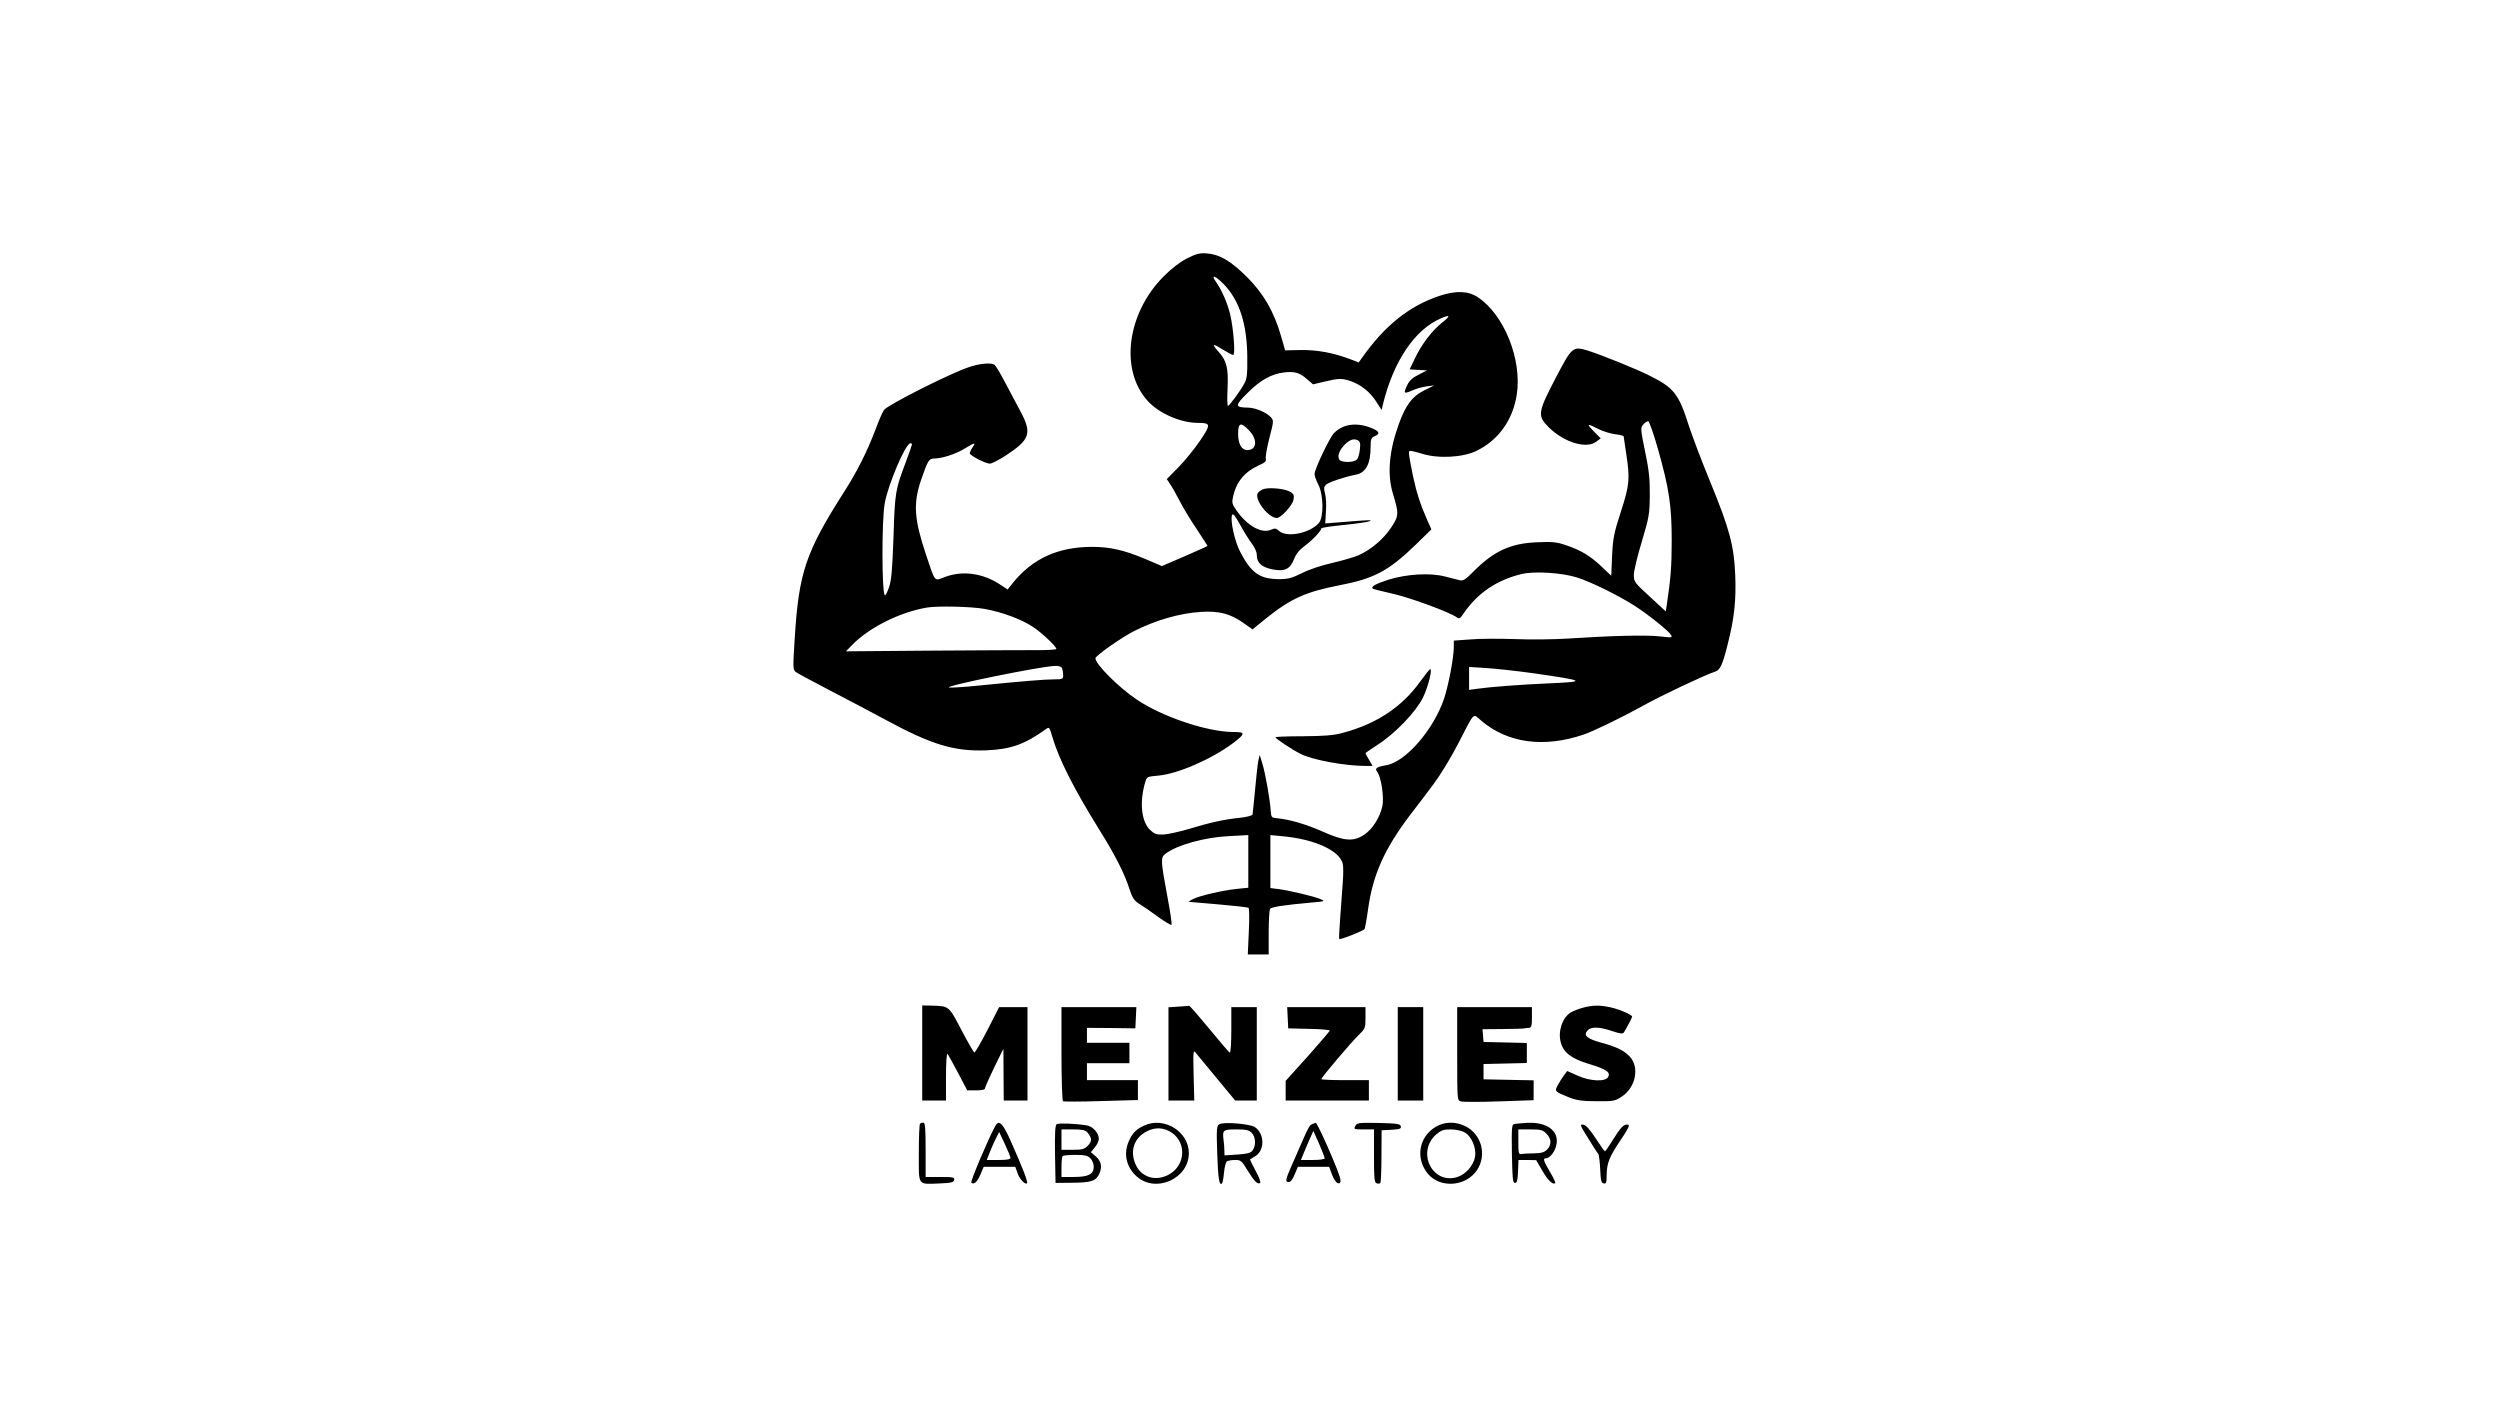 <?xml version="1.0" standalone="no"?>
<!DOCTYPE svg PUBLIC "-//W3C//DTD SVG 20010904//EN"
 "http://www.w3.org/TR/2001/REC-SVG-20010904/DTD/svg10.dtd">
<svg version="1.0" xmlns="http://www.w3.org/2000/svg"
 width="1472pt" height="832pt" viewBox="0 0 1472 832"
 preserveAspectRatio="xMidYMid meet">

<g transform="translate(0,832) scale(0.1,-0.1)"
fill="#000000" stroke="none">
<path d="M6990 6799 c-40 -20 -91 -59 -135 -103 -220 -218 -264 -556 -96 -738
67 -73 193 -128 296 -128 75 0 76 -9 10 -106 -32 -48 -90 -118 -127 -156 l-68
-69 18 -27 c11 -15 37 -61 58 -102 21 -41 67 -117 102 -168 34 -52 62 -95 62
-96 0 -2 -60 -29 -134 -61 l-135 -58 -98 42 c-125 52 -206 71 -313 71 -200 0
-351 -69 -467 -213 l-30 -38 -44 29 c-103 68 -223 84 -327 44 -63 -24 -54 -34
-110 133 -70 210 -76 301 -28 441 38 111 46 124 75 124 47 0 133 28 183 60 60
36 65 37 44 5 -9 -13 -16 -29 -16 -34 0 -13 93 -61 118 -61 11 0 50 20 88 44
149 97 162 133 93 263 -23 43 -64 121 -92 173 -27 52 -55 98 -61 102 -20 14
-86 8 -149 -13 -108 -35 -484 -225 -502 -253 -10 -14 -32 -66 -50 -115 -50
-131 -106 -243 -181 -361 -231 -362 -271 -480 -295 -874 -11 -171 -10 -180 7
-193 11 -8 102 -57 204 -110 102 -53 246 -129 320 -169 277 -150 408 -189 598
-182 144 6 227 36 349 124 21 15 22 14 38 -41 38 -133 131 -315 283 -559 88
-141 143 -249 172 -340 18 -54 28 -69 58 -88 20 -12 70 -46 110 -76 41 -29 77
-51 80 -47 3 3 -7 74 -23 158 -41 221 -42 236 -14 259 67 52 229 98 377 105
l112 6 0 -155 0 -155 -69 -7 c-84 -9 -223 -41 -259 -61 -15 -8 -25 -14 -22
-15 3 0 81 -7 173 -15 93 -8 173 -17 178 -20 5 -4 6 -63 2 -141 l-6 -134 61 0
62 0 0 128 c0 70 4 133 8 140 8 12 81 23 247 38 77 7 79 7 50 20 -37 16 -184
51 -247 59 l-48 6 0 156 0 156 73 -7 c186 -17 334 -84 353 -161 4 -15 4 -66 0
-114 -3 -47 -10 -140 -15 -206 -5 -66 -8 -122 -5 -124 5 -6 142 48 149 59 2 4
12 56 20 115 28 204 96 356 249 558 39 50 101 132 138 182 37 49 102 155 143
235 100 194 86 180 135 138 156 -134 370 -163 605 -83 57 19 233 105 350 170
95 54 374 186 423 200 30 9 45 41 75 163 39 152 50 260 44 407 -7 171 -33 269
-146 545 -49 118 -105 267 -126 330 -61 192 -88 226 -232 298 -72 37 -283 122
-365 148 -86 26 -93 20 -181 -148 -114 -218 -117 -235 -47 -305 91 -89 222
-128 280 -83 l25 19 -40 40 c-46 48 -42 50 26 15 28 -14 73 -28 100 -31 27 -3
49 -9 49 -12 0 -3 7 -49 15 -101 23 -150 20 -184 -31 -342 -41 -127 -47 -156
-52 -261 l-5 -117 -56 53 c-67 64 -124 98 -211 127 -55 19 -81 21 -170 17
-157 -6 -256 -53 -375 -173 -43 -44 -60 -55 -78 -51 -12 3 -51 13 -87 22 -90
24 -228 15 -337 -19 -76 -25 -102 -40 -90 -52 3 -3 56 -16 118 -30 105 -24
333 -108 375 -138 16 -12 21 -9 43 24 82 119 195 195 340 230 75 18 236 8 326
-20 82 -26 241 -104 340 -167 83 -54 202 -149 215 -173 8 -15 2 -15 -68 -7
-79 9 -284 4 -542 -13 -80 -5 -219 -7 -310 -3 -91 3 -209 3 -262 -2 l-98 -7 0
-37 c0 -61 -30 -220 -56 -301 -62 -186 -228 -378 -344 -396 -53 -9 -67 -19
-52 -37 24 -29 43 -152 31 -205 -14 -65 -58 -135 -107 -167 -63 -42 -117 -38
-243 18 -102 45 -196 72 -269 79 -33 3 -35 5 -38 43 -4 67 -31 217 -48 275
l-17 55 -8 -34 c-4 -19 -12 -95 -19 -170 -7 -75 -14 -141 -15 -147 -2 -6 -34
-15 -72 -19 -93 -9 -178 -28 -303 -66 -58 -17 -126 -32 -152 -33 -40 -1 -52 4
-78 29 -50 50 -61 162 -28 276 10 36 11 36 77 42 116 10 318 98 446 195 69 53
69 62 -4 62 -152 0 -419 90 -568 191 -108 73 -243 208 -243 243 0 15 153 122
227 160 129 65 269 105 393 113 106 7 173 -10 250 -64 l55 -39 76 62 c149 120
236 159 437 198 203 39 289 85 448 239 l92 90 -25 56 c-39 88 -62 159 -83 256
-25 124 -28 145 -20 150 3 2 35 -5 71 -16 96 -31 242 -23 322 16 130 63 215
182 238 333 31 206 -75 470 -230 572 -55 37 -127 40 -222 9 -180 -59 -327
-176 -463 -371 l-16 -22 -47 18 c-99 38 -196 56 -292 55 l-94 -2 -24 83 c-41
144 -104 253 -202 350 -95 94 -159 132 -236 138 -41 3 -61 -2 -115 -29z m217
-154 c91 -95 135 -232 137 -425 1 -105 -2 -131 -18 -159 -23 -43 -88 -131 -96
-131 -4 0 -5 47 -2 104 5 121 -5 162 -55 217 -42 47 -33 49 30 9 26 -16 52
-30 58 -30 14 0 2 155 -18 240 -16 66 -49 142 -85 193 -31 44 0 33 49 -18z
m1286 -223 c-62 -49 -123 -130 -162 -212 l-31 -65 51 -3 51 -3 -49 -25 c-35
-17 -54 -35 -66 -59 -25 -52 -22 -56 26 -35 24 11 63 22 87 25 l45 6 -60 -30
c-70 -35 -108 -86 -148 -196 -58 -159 -70 -296 -36 -410 37 -122 36 -132 -11
-203 -46 -68 -118 -129 -192 -162 -26 -11 -95 -31 -155 -45 -63 -14 -137 -39
-178 -60 -59 -29 -80 -35 -135 -35 -113 1 -162 35 -228 161 -32 61 -59 185
-48 215 5 14 16 2 48 -56 22 -41 54 -91 69 -111 17 -22 29 -49 29 -67 0 -45
27 -71 90 -84 74 -15 106 0 130 61 11 29 31 54 61 76 45 32 99 90 99 104 0 4
59 13 132 20 72 7 141 17 152 22 21 9 -4 8 -185 -7 l-76 -6 4 68 c3 38 1 86
-5 107 -8 30 -7 40 4 52 15 15 113 48 177 60 59 11 87 64 87 162 0 47 3 55 25
65 34 15 27 30 -26 50 -85 33 -166 20 -216 -34 -26 -28 -113 -211 -113 -239 0
-11 10 -39 22 -62 31 -59 33 -194 3 -227 -55 -61 -189 -87 -234 -46 -18 16
-25 17 -47 7 -55 -25 -141 23 -204 114 -26 38 -28 45 -19 84 19 85 69 144 151
181 36 16 45 24 41 39 -3 11 7 66 21 122 26 98 26 103 9 122 -26 29 -92 57
-138 57 -75 1 -75 12 1 87 75 75 140 111 214 120 64 7 92 -1 135 -39 l36 -31
68 16 c82 20 104 20 154 3 61 -22 114 -64 149 -119 l33 -51 8 35 c63 254 187
438 340 504 56 25 60 16 10 -23z m1270 -749 c66 -234 80 -334 80 -538 0 -149
-6 -223 -29 -377 l-6 -38 -94 87 c-90 82 -94 88 -94 128 0 23 21 111 47 196
43 145 46 161 47 274 1 96 -5 148 -28 258 -27 132 -27 139 -10 158 9 10 22 19
28 19 7 0 33 -75 59 -167z m-2407 111 c50 -53 44 -114 -12 -114 -34 0 -54 37
-54 97 0 65 17 70 66 17z m651 -110 c-2 -24 -10 -51 -17 -59 -13 -15 -65 -20
-94 -9 -24 9 -19 49 11 84 32 38 61 51 87 38 15 -8 17 -18 13 -54z m-2637 30
c0 -3 -16 -50 -36 -103 -62 -164 -65 -179 -73 -441 -7 -192 -12 -256 -26 -297
-10 -29 -21 -50 -25 -48 -18 11 -19 438 -1 540 19 110 123 355 151 355 6 0 10
-3 10 -6z m425 -969 c104 -18 222 -62 290 -108 53 -36 135 -114 135 -128 0 -4
-57 -8 -127 -7 -71 0 -349 -1 -620 -3 l-492 -4 32 33 c100 105 284 198 447
225 62 10 255 6 335 -8z m459 -351 c3 -9 6 -27 6 -40 0 -22 -4 -24 -52 -24
-58 0 -198 -12 -439 -36 -85 -9 -166 -14 -180 -12 -43 6 539 125 622 127 25 1
39 -4 43 -15z m2781 -29 c305 -44 310 -49 77 -59 -162 -7 -343 -21 -419 -32
l-43 -6 0 67 0 68 108 -7 c59 -4 184 -18 277 -31z"/>
<path d="M7446 5442 c-16 -4 -34 -15 -40 -25 -23 -36 62 -147 112 -147 24 0
92 74 98 107 5 26 2 34 -17 46 -28 18 -112 28 -153 19z"/>
<path d="M8362 4307 c-107 -150 -258 -250 -459 -303 -52 -14 -106 -18 -230
-19 -90 0 -163 -3 -163 -6 0 -8 95 -71 146 -97 72 -37 263 -72 390 -72 l36 0
-21 36 c-12 19 -21 37 -21 39 0 2 33 25 73 51 103 66 224 193 265 276 31 63
57 168 43 168 -4 0 -30 -33 -59 -73z"/>
<path d="M5430 2120 l0 -280 70 0 70 0 0 142 c0 81 4 138 9 133 4 -6 33 -56
62 -112 l54 -103 53 0 c35 0 52 4 52 13 0 6 25 62 54 122 l54 110 1 -152 1
-153 70 0 70 0 0 275 0 275 -83 0 -84 0 -69 -135 c-38 -74 -73 -134 -77 -132
-4 1 -39 61 -76 132 -75 144 -72 141 -178 144 l-53 1 0 -280z"/>
<path d="M6938 2393 l-58 -4 0 -274 0 -275 76 0 76 0 -4 151 c-3 147 -3 150
15 127 10 -13 66 -80 124 -150 l106 -128 63 0 64 0 0 275 0 275 -75 0 -75 0 0
-136 c0 -75 -4 -134 -9 -132 -5 2 -59 65 -121 141 -62 75 -115 136 -119 135
-3 -1 -32 -3 -63 -5z"/>
<path d="M9318 2386 c-25 -7 -58 -20 -72 -29 -48 -32 -74 -111 -56 -175 15
-59 63 -96 167 -127 102 -31 127 -48 112 -76 -16 -30 -106 -26 -181 8 l-60 27
-19 -25 c-10 -13 -26 -39 -36 -57 -21 -38 -20 -39 67 -74 44 -17 76 -22 161
-22 99 -1 108 1 148 27 83 55 106 174 46 237 -35 36 -76 56 -168 81 -83 23
-106 43 -80 71 21 24 69 23 145 -3 49 -16 63 -18 70 -7 13 20 48 86 48 92 0
11 -77 44 -128 55 -66 14 -104 13 -164 -3z"/>
<path d="M6250 2116 c0 -151 4 -277 9 -280 4 -3 105 -3 225 1 l216 6 0 59 0
58 -150 0 -150 0 0 50 0 50 125 0 125 0 0 60 0 60 -125 0 -125 0 0 44 0 44
143 -1 142 -2 3 63 3 62 -221 0 -220 0 0 -274z"/>
<path d="M7582 2328 l3 -63 123 -3 c67 -1 122 -6 122 -10 -1 -4 -59 -72 -130
-152 l-130 -144 0 -58 0 -58 245 0 245 0 0 60 0 60 -140 0 c-77 0 -140 3 -140
6 0 10 174 215 219 259 39 38 41 41 41 102 l0 63 -230 0 -231 0 3 -62z"/>
<path d="M8230 2115 l0 -275 75 0 75 0 0 275 0 275 -75 0 -75 0 0 -275z"/>
<path d="M8580 2116 c0 -271 0 -275 21 -281 12 -4 113 -4 225 0 l204 7 0 59 0
58 -147 3 -148 3 0 45 0 45 128 3 127 3 0 59 0 59 -127 3 -128 3 -3 38 -3 37
118 1 c65 1 123 2 128 4 6 1 18 3 28 3 14 2 17 12 17 62 l0 60 -220 0 -220 0
0 -274z"/>
<path d="M5417 1703 c-4 -3 -7 -82 -7 -174 0 -196 -10 -182 125 -177 67 3 80
6 83 21 3 15 -6 17 -82 17 l-86 0 0 160 c0 127 -3 160 -13 160 -8 0 -17 -3
-20 -7z"/>
<path d="M5859 1688 c-41 -75 -146 -324 -140 -331 15 -15 36 4 54 48 l19 45
93 0 93 0 12 -34 c11 -36 46 -74 57 -63 7 7 -23 84 -95 247 -49 110 -71 130
-93 88z m91 -185 c0 -9 -20 -13 -70 -13 l-70 0 20 51 c11 28 28 65 37 82 l16
32 33 -70 c18 -38 33 -76 34 -82z"/>
<path d="M6222 1701 c-9 -6 -12 -50 -10 -177 l3 -169 100 1 c113 1 140 11 159
56 17 40 9 73 -24 101 l-27 23 23 28 c13 15 24 38 24 50 0 35 -36 75 -73 80
-70 11 -163 14 -175 7z m180 -48 c28 -33 29 -53 3 -79 -21 -21 -33 -24 -90
-24 l-65 0 0 60 0 60 68 0 c53 0 72 -4 84 -17z m18 -153 c11 -11 20 -33 20
-49 0 -45 -31 -61 -117 -61 l-73 0 0 58 c0 32 3 62 7 65 3 4 37 7 75 7 55 0
72 -4 88 -20z"/>
<path d="M6735 1692 c-48 -23 -69 -45 -90 -95 -31 -74 -12 -151 49 -205 113
-99 306 -11 306 138 0 128 -147 218 -265 162z m167 -43 c88 -63 75 -197 -24
-247 -78 -40 -161 -12 -193 65 -33 78 -7 153 66 191 51 27 104 24 151 -9z"/>
<path d="M7178 1700 c-14 -9 -16 -28 -11 -172 5 -148 12 -192 28 -176 4 3 9
32 12 64 3 33 11 62 17 66 6 4 28 8 48 8 34 0 39 -4 72 -59 40 -65 60 -86 75
-77 6 4 -4 33 -26 72 -19 36 -34 66 -32 68 2 1 16 10 31 19 56 35 54 133 -4
171 -29 19 -186 32 -210 16z m192 -50 c24 -24 26 -76 5 -104 -11 -15 -31 -20
-90 -24 l-75 -5 -1 29 c0 16 -2 45 -5 64 -7 56 -2 60 76 60 57 0 74 -4 90 -20z"/>
<path d="M7730 1703 c-20 -8 -23 -13 -71 -123 -23 -52 -49 -113 -59 -135 -31
-71 -33 -85 -13 -85 12 0 24 15 36 45 l19 45 92 0 92 0 12 -33 c18 -51 38 -74
52 -61 9 9 -1 42 -40 135 -49 118 -98 220 -103 218 -1 0 -9 -3 -17 -6z m70
-203 c0 -6 -31 -10 -70 -10 l-70 0 11 28 c6 15 22 53 36 85 l26 58 34 -76 c18
-42 33 -80 33 -85z"/>
<path d="M7980 1690 c-10 -19 -8 -20 50 -20 l60 0 0 -155 c0 -131 2 -157 15
-162 9 -3 19 -3 22 1 4 4 7 75 7 159 l1 152 58 3 c49 3 58 6 55 20 -3 15 -20
17 -130 20 -119 2 -128 1 -138 -18z"/>
<path d="M8453 1685 c-100 -60 -120 -187 -45 -277 73 -86 224 -75 289 23 59
89 26 211 -69 258 -60 29 -122 27 -175 -4z m168 -31 c42 -21 73 -92 64 -145
-9 -52 -56 -105 -106 -120 -146 -44 -240 148 -123 251 29 25 43 30 85 30 27 0
64 -7 80 -16z"/>
<path d="M8917 1702 c-16 -3 -17 -18 -15 -175 3 -145 5 -172 18 -172 12 0 16
15 18 68 l3 67 52 0 52 -1 35 -60 c32 -57 64 -88 77 -75 3 3 -11 33 -31 66
-39 67 -43 80 -23 80 24 0 56 44 62 85 13 77 -57 128 -168 124 -34 -2 -70 -5
-80 -7z m188 -57 c30 -29 32 -64 5 -93 -17 -17 -33 -22 -78 -23 -31 0 -65 -2
-74 -4 -16 -3 -18 6 -18 71 l0 74 70 0 c62 0 74 -3 95 -25z"/>
<path d="M9351 1618 c28 -46 55 -88 60 -93 4 -6 9 -47 11 -90 3 -67 6 -80 21
-83 14 -3 17 5 17 50 1 71 16 107 84 208 45 67 54 86 41 88 -23 5 -43 -16 -90
-92 -22 -36 -42 -65 -45 -65 -3 0 -28 35 -55 77 -35 53 -57 78 -73 80 -21 3
-19 -4 29 -80z"/>
</g>
</svg>
